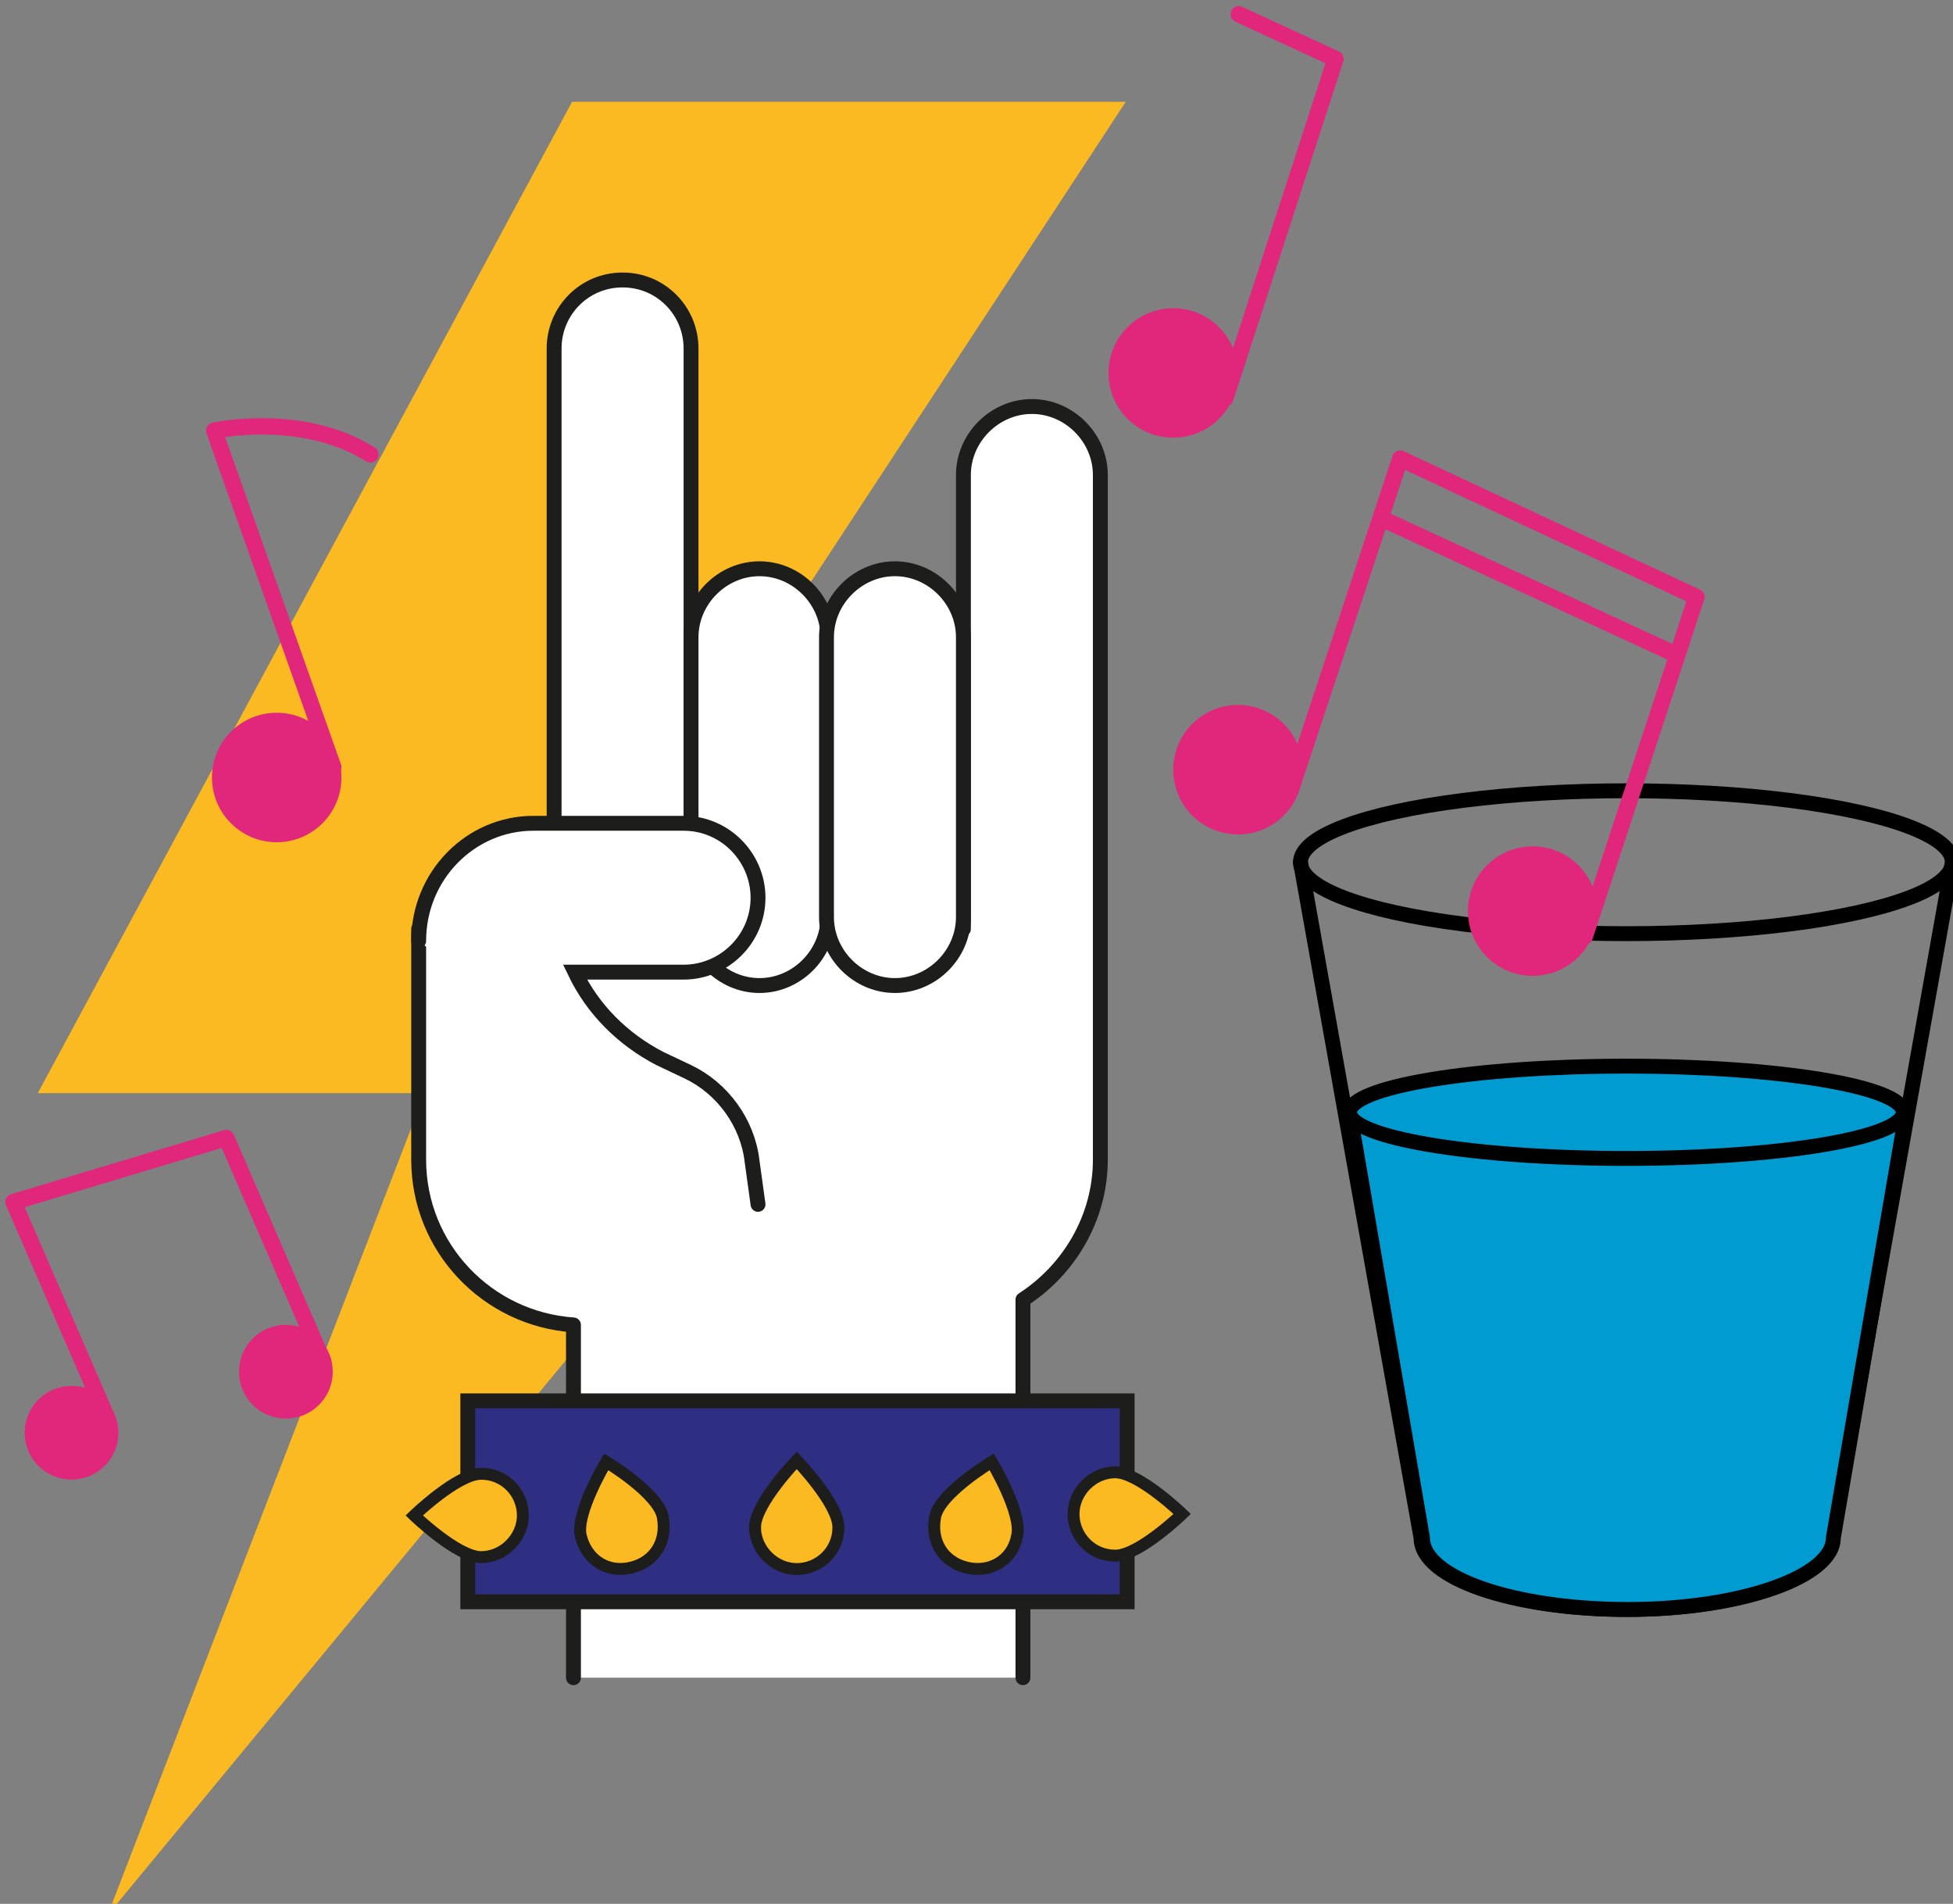 <?xml version="1.0" encoding="UTF-8" standalone="no"?>
<!-- Created with Inkscape (http://www.inkscape.org/) -->

<svg
   width="34.773mm"
   height="33.894mm"
   viewBox="0 0 34.773 33.894"
   version="1.1"
   id="svg1"
   xmlns="http://www.w3.org/2000/svg"
   xmlns:svg="http://www.w3.org/2000/svg">
  <rect x="0" y="0" width="34.773" height="33.894" fill="#808080" stroke="none"/>
  <defs
     id="defs1" />
  <g
     id="layer1"
     transform="translate(-73.025,-107.685)">
    <polygon
       class="st22"
       points="172.5,390.1 107.4,468.9 128.7,413.7 102.7,413.7 138.6,347.1 175.8,347.1 147.6,390.1 "
       id="polygon37"
       transform="matrix(0.265,0,0,0.265,46.482,17.516)"
       style="fill:#fbba22" />
    <g
       id="g10"
       transform="matrix(0.265,0,0,0.265,30.248,92.454)">
      <ellipse
         class="st6"
         cx="270.7"
         cy="115.4"
         rx="21.9"
         ry="4.8"
         id="ellipse8"
         style="fill:none;stroke:#000000;stroke-linecap:round;stroke-linejoin:round" />
      <path
         class="st6"
         d="m 248.8,115.4 8.1,45.4 c 0,2.7 6.2,4.8 13.8,4.8 7.6,0 13.8,-2.2 13.8,-4.8 l 8.1,-45.4"
         id="path9"
         style="fill:none;stroke:#000000;stroke-linecap:round;stroke-linejoin:round" />
      <path
         class="st9"
         d="m 252.1,132.2 4.9,28.6 c 0,2.7 6.2,4.8 13.8,4.8 7.6,0 13.8,-2.2 13.8,-4.8 l 4.9,-28.6"
         id="path10"
         style="fill:#009cd1;stroke:#000000;stroke-linecap:round;stroke-linejoin:round" />
      <ellipse
         class="st9"
         cx="270.7"
         cy="132.2"
         rx="18.6"
         ry="3.1"
         id="ellipse10"
         style="fill:#009cd1;stroke:#000000;stroke-linecap:round;stroke-linejoin:round" />
    </g>
    <g
       id="g11"
       transform="matrix(0.265,0,0,0.265,55.993,39.489)">
      <polyline
         class="st10"
         points="147.5 258.3 154 261.3 146.6 284.1"
         id="polyline10"
         style="fill:none;stroke:#e1277c;stroke-width:1.1px;stroke-linecap:round;stroke-linejoin:round" />
      <circle
         class="st7"
         cx="143.1"
         cy="282.4"
         r="3.8"
         id="circle10"
         style="fill:#e1277c;stroke:#e1277c;stroke-width:1.1px;stroke-linecap:round;stroke-linejoin:round" />
    </g>
    <g
       id="g12"
       transform="matrix(0.265,0,0,0.265,31.232,50.639)">
      <path
         class="st10"
         d="m 182.6,245.8 c -4.6,-2.9 -10.5,-1.6 -10.5,-1.6 l 8,22.6"
         id="path11"
         style="fill:none;stroke:#e1277c;stroke-width:1.1px;stroke-linecap:round;stroke-linejoin:round" />
      <circle
         class="st7"
         cx="176.3"
         cy="267.5"
         r="3.8"
         id="circle11"
         style="fill:#e1277c;stroke:#e1277c;stroke-width:1.1px;stroke-linecap:round;stroke-linejoin:round" />
    </g>
    <g
       id="g13"
       transform="matrix(0.265,0,0,0.265,32.872,59.166)">
      <polyline
         class="st10"
         points="238.4 235.7 245.6 213.9 265.5 223.2 258 246"
         id="polyline12"
         style="fill:none;stroke:#e1277c;stroke-width:1.1px;stroke-linecap:round;stroke-linejoin:round" />
      <circle
         class="st7"
         cx="234.7"
         cy="234.8"
         r="3.8"
         id="circle12"
         style="fill:#e1277c;stroke:#e1277c;stroke-width:1.1px;stroke-linecap:round;stroke-linejoin:round" />
      <circle
         class="st7"
         cx="254.5"
         cy="244.3"
         r="3.8"
         id="circle13"
         style="fill:#e1277c;stroke:#e1277c;stroke-width:1.1px;stroke-linecap:round;stroke-linejoin:round" />
      <line
         class="st10"
         x1="244.3"
         y1="217.9"
         x2="264.2"
         y2="227.1"
         id="line13"
         style="fill:none;stroke:#e1277c;stroke-width:1.1px;stroke-linecap:round;stroke-linejoin:round" />
    </g>
    <g
       id="g15"
       transform="matrix(0.265,0,0,0.265,13.031,48.18)">
      <polyline
         class="st10"
         points="233.5 319.6 227.3 305.3 241.6 301 248.1 316"
         id="polyline13"
         style="fill:none;stroke:#e1277c;stroke-width:1.1px;stroke-linecap:round;stroke-linejoin:round" />
      <circle
         class="st7"
         cx="231.2"
         cy="320.8"
         r="2.6"
         id="circle14"
         style="fill:#e1277c;stroke:#e1277c;stroke-width:1.1px;stroke-linecap:round;stroke-linejoin:round" />
      <circle
         class="st7"
         cx="245.6"
         cy="316.7"
         r="2.6"
         id="circle15"
         style="fill:#e1277c;stroke:#e1277c;stroke-width:1.1px;stroke-linecap:round;stroke-linejoin:round" />
    </g>
    <g
       id="g29"
       transform="matrix(0.265,0,0,0.265,69.111,53.919)">
      <path
         class="st15"
         d="m 83.5,315.6 v -25.4 c 3.1,-2 5.2,-5.5 5.2,-9.4 v -46 c 0,-2.5 -2.1,-4.6 -4.6,-4.6 -2.5,0 -4.6,2.1 -4.6,4.6 v 30.5 H 61.2 v -39 c 0,-2.5 -2,-4.6 -4.6,-4.6 -2.6,0 -4.6,2.1 -4.6,4.6 v 39 h -9.1 v 15.5 c 0,5.9 4.6,10.7 10.4,11.1 v 23.7"
         id="path21"
         style="fill:#ffffff;stroke:#1d1d1b;stroke-linecap:round;stroke-linejoin:round" />
      <rect
         class="st0"
         x="46.2"
         y="297"
         width="44.3"
         height="13.5"
         id="rect21"
         style="fill:#2e2e83;stroke:#1d1d1b;stroke-linecap:round;stroke-miterlimit:10" />
      <path
         class="st12"
         d="m 65.8,241.1 v 0 c 2.5,0 4.6,2.1 4.6,4.6 v 18.8 c 0,2.5 -2.1,4.6 -4.6,4.6 v 0 c -2.5,0 -4.6,-2.1 -4.6,-4.6 v -18.8 c 0,-2.5 2.1,-4.6 4.6,-4.6 z"
         id="path22"
         style="fill:#ffffff;stroke:#1d1d1b;stroke-linecap:round;stroke-miterlimit:10" />
      <path
         class="st12"
         d="m 74.9,241.1 v 0 c 2.5,0 4.6,2.1 4.6,4.6 v 18.8 c 0,2.5 -2.1,4.6 -4.6,4.6 v 0 c -2.5,0 -4.6,-2.1 -4.6,-4.6 v -18.8 c 0,-2.5 2.1,-4.6 4.6,-4.6 z"
         id="path23"
         style="fill:#ffffff;stroke:#1d1d1b;stroke-linecap:round;stroke-miterlimit:10" />
      <path
         class="st12"
         d="m 42.9,266.1 v 0 c 0,-4.4 3.5,-7.9 7.7,-7.9 h 10.1 c 2.8,0 5,2.3 5,5 v 0 c 0,2.8 -2.3,5 -5,5 h -7.3 c 1.2,2.5 3.2,4.5 5.7,5.8 l 1.9,0.9 c 2.3,1.1 4,3.4 4.3,6 l 0.4,2.9"
         id="path24"
         style="fill:#ffffff;stroke:#1d1d1b;stroke-linecap:round;stroke-miterlimit:10" />
      <path
         class="st13"
         d="m 47.1,307.5 c -1.6,0 -4.5,-2.8 -4.5,-2.8 0,0 2.9,-2.8 4.5,-2.8 1.6,0 2.8,1.3 2.8,2.8 0,1.5 -1.3,2.8 -2.8,2.8 z"
         id="path25"
         style="fill:#fbba22;stroke:#1d1d1b;stroke-width:0.8px;stroke-linecap:round;stroke-miterlimit:10" />
      <path
         class="st13"
         d="m 53.8,306.1 c -0.4,-1.5 1.7,-5 1.7,-5 0,0 3.5,2.1 3.8,3.7 0.3,1.6 -0.5,3 -2.1,3.4 -1.6,0.4 -3,-0.5 -3.4,-2.1 z"
         id="path26"
         style="fill:#fbba22;stroke:#1d1d1b;stroke-width:0.8px;stroke-linecap:round;stroke-miterlimit:10" />
      <path
         class="st13"
         d="m 83.1,306.1 c 0.4,-1.5 -1.7,-5 -1.7,-5 0,0 -3.5,2.1 -3.8,3.7 -0.3,1.6 0.5,3 2.1,3.4 1.6,0.4 3.1,-0.5 3.4,-2.1 z"
         id="path27"
         style="fill:#fbba22;stroke:#1d1d1b;stroke-width:0.8px;stroke-linecap:round;stroke-miterlimit:10" />
      <path
         class="st13"
         d="m 89.7,301.8 c 1.6,0 4.5,2.8 4.5,2.8 0,0 -2.9,2.8 -4.5,2.8 -1.6,0 -2.8,-1.3 -2.8,-2.8 0,-1.5 1.3,-2.8 2.8,-2.8 z"
         id="path28"
         style="fill:#fbba22;stroke:#1d1d1b;stroke-width:0.8px;stroke-linecap:round;stroke-miterlimit:10" />
      <path
         class="st13"
         d="m 65.5,305.5 c 0,-1.6 2.8,-4.5 2.8,-4.5 0,0 2.8,2.9 2.8,4.5 0,1.6 -1.3,2.8 -2.8,2.8 -1.5,0 -2.8,-1.3 -2.8,-2.8 z"
         id="path29"
         style="fill:#fbba22;stroke:#1d1d1b;stroke-width:0.8px;stroke-linecap:round;stroke-miterlimit:10" />
    </g>
  </g>
</svg>
